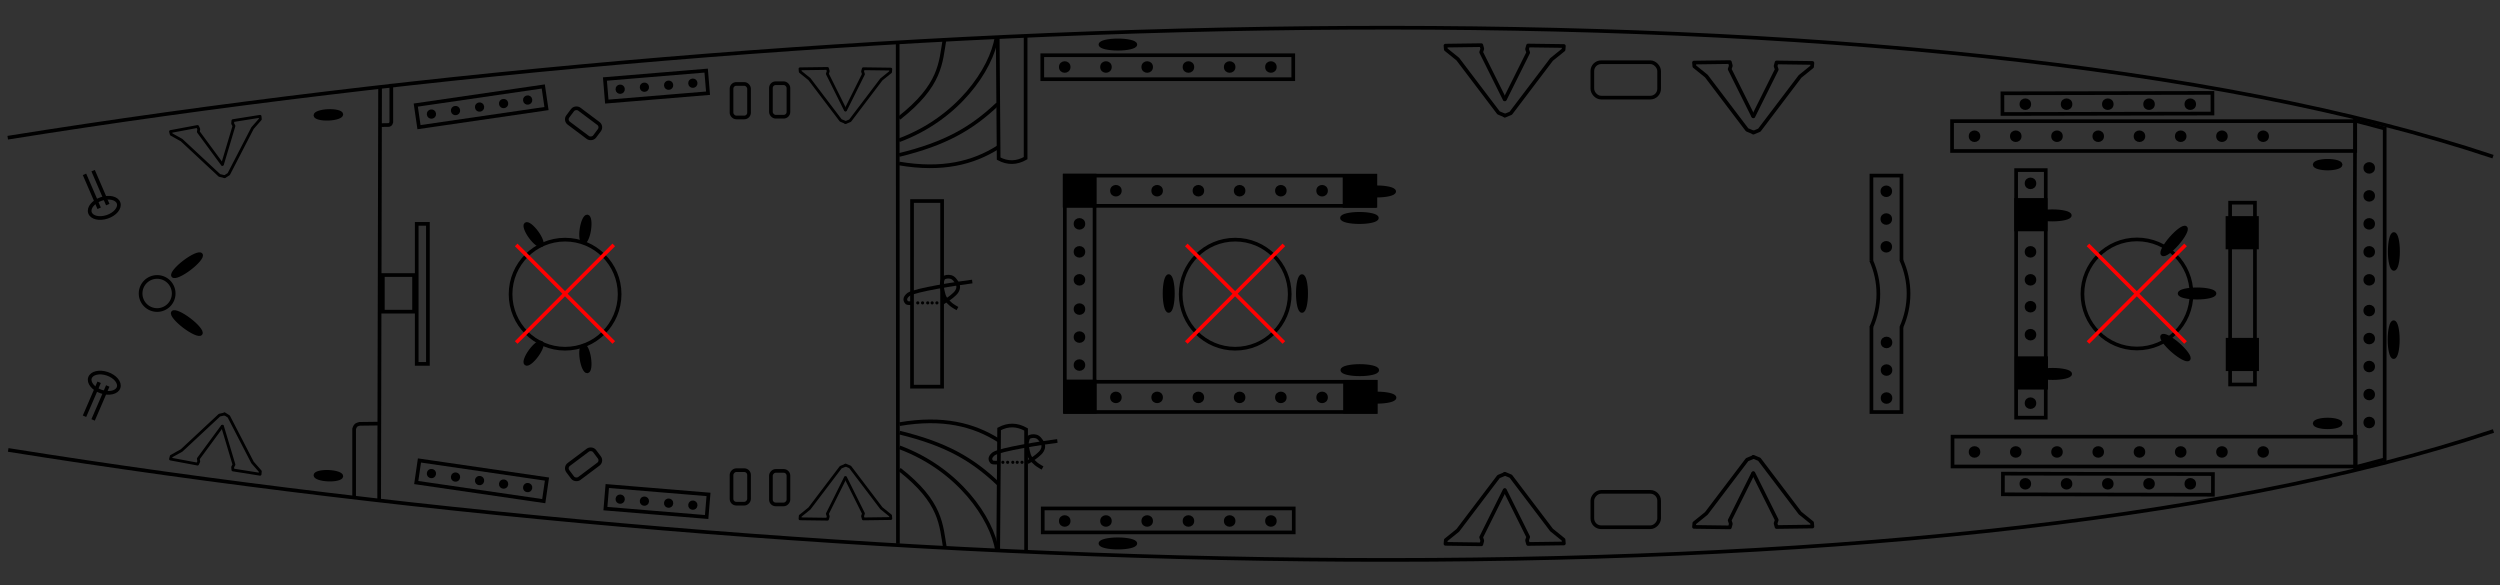 <svg version="1.1" viewBox="-2 -7 679 159" xmlns="http://www.w3.org/2000/svg" xmlns:rigging="https://github.com/jolaf/rigging" xmlns:xlink="http://www.w3.org/1999/xlink">
  <rect x="-2" y="-7" width="679" height="159" fill="#333333" stroke="none"/>
  <defs>
    <rect id="deckMask" x="277.3" y="-.809" width="220.7" height="146.6"/>
    <symbol id="mastMask">
      <path d="m425.1 59.52l26.5 26.5z"/>
      <path d="m451.6 59.52l-26.5 26.5z"/>
    </symbol>
  </defs>
  <g id="drawing" transform="translate(-36.92 -367.6)">
    <path d="m137.9 496.4 0.249-112.2" fill="none" stroke="#000"/>
    <path d="m278.8 508.3-0.07-136.4" fill="none" stroke="#000"/>
    <path d="m682.6 395.5-8.036-2.125c-0.162 31.12-0.062 65.64 0 94.12l8.036-2.125v-89.87z" fill="none" stroke="#000"/>
    <path d="m141.2 383.4v10.38c-0.175 0.713-0.438 0.672-0.685 0.766l-2.226 0.035" fill="none" stroke="#000"/>
    <ellipse transform="translate(36.92 367.6)" cx="40.68" cy="72.71" rx="4.495" ry="4.495" fill="none" stroke="#000"/>
    <rect x="138.9" y="435.3" width="8.482" height="9.949" fill="none" stroke="#000"/>
    <rect x="148.1" y="421.4" width="3.041" height="38.03" fill="none" stroke="#000"/>
    <path d="m290.8 415.2h-8.168c-4e-3 16.81-7e-3 33.61-0.011 50.42h8.168c4e-3 -16.81 7e-3 -33.61 0.011-50.42z" fill="none" stroke="#000"/>
    <path d="m332.2 472.4h-8.075v-64.02h8.075v64.02z" fill="none" stroke="#000"/>
    <g fill="none" stroke="#000">
      <path d="m543.2 431.4v-23.11h8.158v23.15"/>
      <path d="m551.3 431.2c1.304 2.875 1.979 5.996 1.979 9.164 0 3.167-0.675 6.288-1.979 9.164" stroke-linejoin="round"/>
      <g transform="matrix(1 0 0 -1 -1.333e-5 880.8)">
        <path d="m543.2 431.4v-23.11h8.158v23.15"/>
        <path d="m543.1 431.2c1.304 2.875 1.979 5.996 1.979 9.164 0 3.167-0.675 6.288-1.979 9.164" stroke-linejoin="round"/>
      </g>
    </g>
    <rect transform="translate(3.599e-6 4.855e-5)" x="582.5" y="406.8" width="8.047" height="67.24" fill="none" stroke="#000"/>
    <circle transform="translate(36.92 367.6)" cx="578.4" cy="72.84" r="14.81" fill="none" stroke="#000"/>
    <rect transform="translate(36.92 367.6)" x="603.7" y="48.05" width="6.742" height="49.38" fill="none" stroke="#000"/>
    <path d="m131.1 495.7v-18.61c0.389-1.278 0.973-1.205 1.523-1.374l4.95-0.062" fill="none" stroke="#000"/>
    <circle cx="370.4" cy="440.5" r="14.81" fill="none" stroke="#000"/>
    <circle cx="188.4" cy="440.5" r="14.81" fill="none" stroke="#000"/>
    <g id="portDrawing">
      <path d="m37.02 398c223-35.66 523-45.66 675 5.143" fill="none" stroke="#000"/>
      <path d="m305.9 370.6 0.253 33.08c2.441 1.306 4.882 1.261 7.324-0.126v-33.34" fill="none" stroke="#000"/>
      <path d="m279.1 392.7c11.48-8.995 11.26-15.06 12.37-21.47" fill="none" stroke="#000"/>
      <path d="m279.1 398.7c16.01-5.945 25.1-19.22 26.52-28.11" fill="none" stroke="#000"/>
      <path d="m279.1 402.7c12.56-3.067 19.69-7.145 26.77-13.86" fill="none" stroke="#000"/>
      <path d="m279.1 405c11.72 2.006 20.15-0.133 26.9-4.419" fill="none" stroke="#000"/>
      <rect x="565.1" y="393.5" width="109.5" height="8.108" fill="none" stroke="#000"/>
      <rect transform="matrix(1 -.002 .002 1 0 0)" x="578" y="387.1" width="57.04" height="5.615" fill="none" stroke="#000" stroke-linecap="round"/>
      <rect x="324.1" y="408.3" width="84.37" height="8.21" fill="none" stroke="#000"/>
      <rect x="318" y="375.6" width="68.17" height="6.51" fill="none" stroke="#000"/>
      <rect transform="rotate(-4.735)" x="167" y="397.2" width="27.59" height="6.154" fill="none" stroke="#000"/>
      <rect transform="rotate(-8.297)" x="90.14" y="406.4" width="35" height="6.061" fill="none" stroke="#000"/>
      <rect class="filled" x="582.5" y="414.9" width="8.012" height="8.012" stroke="#000"/>
      <rect class="filled" x="400.1" y="408.4" width="8.109" height="8.109" stroke="#000"/>
    </g>
    <use transform="matrix(1 0 0 -1 .129 880.8)" xlink:href="#portDrawing"/>
  </g>
  <g display="none">
    <g id="deckMasks" class="modeDependent which" fill="#fff">
      <use class="deckMask" transform="matrix(.805 0 0 1 274.7 0)" rigging:deck="fore" xlink:href="#deckMask"/>
      <use class="deckMask" rigging:deck="main" xlink:href="#deckMask"/>
      <use class="deckMask" transform="matrix(1.256 0 0 1 -348 0)" rigging:deck="stern" xlink:href="#deckMask"/>
    </g>
  </g>
  <g id="mastMasks" class="modeDependent where" stroke="red">
    <use class="mastMask" transform="translate(140)" rigging:mast="fore" xlink:href="#mastMask"/>
    <use class="mastMask" transform="translate(-104.9)" rigging:mast="main" xlink:href="#mastMask"/>
    <use class="mastMask" transform="translate(-286.9)" rigging:mast="mizzen" xlink:href="#mastMask"/>
  </g>
  <g id="points" transform="translate(.02 -7.142e-6)">
    <g stroke="#000" rigging:deck="fore" rigging:isAcross="true" rigging:rail="frontRail" rigging:side="port">
      <circle transform="translate(-36.94 -367.6)" cx="678.4" cy="436.6" r="1.067"/>
      <circle transform="translate(-36.94 -367.6)" cx="678.4" cy="429" r="1.067"/>
      <circle transform="translate(-36.94 -367.6)" cx="678.4" cy="421.4" r="1.067"/>
      <circle transform="translate(-36.94 -367.6)" cx="678.4" cy="413.8" r="1.067"/>
      <circle transform="translate(-36.94 -367.6)" cx="678.4" cy="406.2" r="1.067"/>
    </g>
    <g transform="translate(0 38.75)" stroke="#000" rigging:deck="fore" rigging:isAcross="true" rigging:rail="frontRail" rigging:side="starboard">
      <circle transform="translate(-36.94 -367.6)" cx="678.4" cy="406.2" r="1.067"/>
      <circle transform="translate(-36.94 -367.6)" cx="678.4" cy="413.8" r="1.067"/>
      <circle transform="translate(-36.94 -367.6)" cx="678.4" cy="421.4" r="1.067"/>
      <circle transform="translate(-36.94 -367.6)" cx="678.4" cy="429" r="1.067"/>
      <circle transform="translate(-36.94 -367.6)" cx="678.4" cy="436.6" r="1.067"/>
    </g>
    <g rigging:deck="fore" rigging:rail="behindFront" rigging:side="port">
      <ellipse transform="translate(-36.94 -367.6)" cx="685.1" cy="428.9" rx="1.126" ry="4.735" stroke="#000" stroke-linecap="round" stroke-linejoin="round"/>
    </g>
    <g rigging:deck="fore" rigging:rail="behindFront" rigging:side="starboard">
      <ellipse cx="648.1" cy="85.25" rx="1.126" ry="4.735" stroke="#000" stroke-linecap="round" stroke-linejoin="round"/>
    </g>
    <g stroke="#000" rigging:deck="fore" rigging:isAcross="true" rigging:rail="backRail" rigging:side="port">
      <circle cx="510.3" cy="60.03" r="1.067"/>
      <circle cx="510.3" cy="52.49" r="1.067"/>
      <circle cx="510.3" cy="44.95" r="1.067"/>
    </g>
    <g transform="translate(0 41.01)" stroke="#000" rigging:deck="fore" rigging:isAcross="true" rigging:rail="backRail" rigging:side="starboard">
      <circle transform="translate(-36.94 -367.6)" cx="547.3" cy="412.6" r="1.067"/>
      <circle transform="translate(-36.94 -367.6)" cx="547.3" cy="420.1" r="1.067"/>
      <circle transform="translate(-36.94 -367.6)" cx="547.3" cy="427.7" r="1.067"/>
    </g>
    <g stroke="#000" rigging:deck="fore" rigging:rail="sideRail" rigging:side="port">
      <circle transform="translate(-36.94 -367.6)" cx="571.2" cy="397.6" r="1.067"/>
      <circle transform="translate(-36.94 -367.6)" cx="582.4" cy="397.6" r="1.067"/>
      <circle transform="translate(-36.94 -367.6)" cx="593.6" cy="397.6" r="1.067"/>
      <circle transform="translate(-36.94 -367.6)" cx="604.8" cy="397.6" r="1.067"/>
      <circle transform="translate(-36.94 -367.6)" cx="616" cy="397.6" r="1.067"/>
      <circle transform="translate(-36.94 -367.6)" cx="627.2" cy="397.6" r="1.067"/>
      <circle transform="translate(-36.94 -367.6)" cx="638.4" cy="397.6" r="1.067"/>
      <circle transform="translate(-36.94 -367.6)" cx="649.6" cy="397.6" r="1.067"/>
    </g>
    <g transform="translate(0 85.75)" stroke="#000" rigging:deck="fore" rigging:rail="sideRail" rigging:side="starboard">
      <circle transform="translate(-36.94 -367.6)" cx="571.2" cy="397.6" r="1.067"/>
      <circle transform="translate(-36.94 -367.6)" cx="582.4" cy="397.6" r="1.067"/>
      <circle transform="translate(-36.94 -367.6)" cx="593.6" cy="397.6" r="1.067"/>
      <circle transform="translate(-36.94 -367.6)" cx="604.8" cy="397.6" r="1.067"/>
      <circle transform="translate(-36.94 -367.6)" cx="616" cy="397.6" r="1.067"/>
      <circle transform="translate(-36.94 -367.6)" cx="627.2" cy="397.6" r="1.067"/>
      <circle transform="translate(-36.94 -367.6)" cx="638.4" cy="397.6" r="1.067"/>
      <circle transform="translate(-36.94 -367.6)" cx="649.6" cy="397.6" r="1.067"/>
    </g>
    <g transform="translate(-36.94 -367.6)" stroke="#000" rigging:deck="fore" rigging:rail="shroudsRail" rigging:side="port">
      <circle cx="585" cy="388.9" r="1.067"/>
      <circle cx="596.2" cy="388.9" r="1.067"/>
      <circle cx="607.4" cy="388.9" r="1.067"/>
      <circle cx="618.6" cy="388.9" r="1.067"/>
      <circle cx="629.8" cy="388.9" r="1.067"/>
    </g>
    <g transform="translate(-36.94 -264.5)" stroke="#000" rigging:deck="fore" rigging:rail="shroudsRail" rigging:side="starboard">
      <circle cx="585" cy="388.9" r="1.067"/>
      <circle cx="596.2" cy="388.9" r="1.067"/>
      <circle cx="607.4" cy="388.9" r="1.067"/>
      <circle cx="618.6" cy="388.9" r="1.067"/>
      <circle cx="629.8" cy="388.9" r="1.067"/>
    </g>
    <g transform="translate(542 14.18)" rigging:deck="fore" rigging:rail="onDeckFront" rigging:side="port">
      <ellipse transform="rotate(90)" cx="23.54" cy="-88.17" rx="1.045" ry="3.527" stroke="#000"/>
    </g>
    <g transform="translate(544 80.46)" rigging:deck="fore" rigging:rail="onDeckFront" rigging:side="starboard">
      <ellipse transform="rotate(90)" cx="27.54" cy="-86.17" rx="1.045" ry="3.527" stroke="#000"/>
    </g>
    <g rigging:deck="fore" rigging:rail="frontFists" rigging:side="port">
      <rect transform="translate(-36.94 -367.6)" x="639.9" y="419.8" width="8.012" height="8.012" stroke="#000"/>
    </g>
    <g rigging:deck="fore" rigging:rail="frontFists" rigging:side="starboard">
      <rect x="603" y="85.27" width="8.012" height="8.012" stroke="#000"/>
    </g>
    <g rigging:deck="fore" rigging:rail="backPillars" rigging:side="port">
      <ellipse transform="rotate(90 165.3 -202.3)" cx="419.1" cy="-592.4" rx="1.126" ry="4.735" stroke="#000" stroke-linecap="round" stroke-linejoin="round"/>
    </g>
    <g rigging:deck="fore" rigging:rail="backPillars" rigging:side="starboard">
      <ellipse transform="rotate(90)" cx="94.56" cy="-555.5" rx="1.126" ry="4.735" stroke="#000" stroke-linecap="round" stroke-linejoin="round"/>
    </g>
    <g stroke="#000" rigging:deck="fore" rigging:isAcross="true" rigging:rail="behindMastRail" rigging:side="port">
      <circle transform="translate(-36.94 -367.6)" cx="586.4" cy="436.6" r="1.067"/>
      <circle transform="translate(-36.94 -367.6)" cx="586.4" cy="429" r="1.067"/>
      <circle transform="translate(-36.94 -367.6)" cx="586.4" cy="410.4" r="1.067"/>
    </g>
    <g transform="matrix(1 0 0 -1 0 145.3)" stroke="#000" rigging:deck="fore" rigging:isAcross="true" rigging:rail="behindMastRail" rigging:side="starboard">
      <circle transform="translate(-36.94 -367.6)" cx="586.4" cy="436.6" r="1.067"/>
      <circle transform="translate(-36.94 -367.6)" cx="586.4" cy="429" r="1.067"/>
      <circle transform="translate(-36.94 -367.6)" cx="586.4" cy="410.4" r="1.067"/>
    </g>
    <g rigging:deck="fore" rigging:rail="atMastFront" rigging:side="center">
      <ellipse transform="rotate(90)" cx="72.71" cy="-594.7" rx="1.126" ry="4.735" stroke="#000" stroke-linecap="round" stroke-linejoin="round"/>
    </g>
    <g transform="translate(0,-2)" rigging:deck="fore" rigging:rail="atMastSide" rigging:side="port">
      <ellipse transform="rotate(41.16 471.1 -233)" cx="752.6" cy="-89.32" rx="1.126" ry="4.735" stroke="#000" stroke-linecap="round" stroke-linejoin="round"/>
    </g>
    <g transform="translate(0,2)" rigging:deck="fore" rigging:rail="atMastSide" rigging:side="starboard">
      <ellipse transform="rotate(131.2)" cx="-323.6" cy="-499.3" rx="1.126" ry="4.735" stroke="#000" stroke-linecap="round" stroke-linejoin="round"/>
    </g>
    <g fill="#fff" fill-opacity=".001" stroke="#000" stroke-linecap="round" stroke-linejoin="round" rigging:deck="main" rigging:rail="bulwark" rigging:side="port">
      <g transform="translate(-103.9 -375.3)">
        <path d="m510.6 395.3 6.339-12.72-0.312-0.938 0.268-0.982 9.732 0.134-0.089 1.027-3.259 2.634-11.07 14.6-1.607 0.67"/>
        <path d="m510.5 395.2-6.339-12.72 0.312-0.938-0.268-0.982-9.732 0.134 0.089 1.027 3.259 2.634 11.07 14.6 1.607 0.67"/>
      </g>
      <rect transform="translate(-36.94 -367.6)" x="467.4" y="377.5" width="18.14" height="9.613" rx="2.4"/>
      <g transform="translate(-36.4 -370.7)">
        <path d="m510.6 395.3 6.339-12.72-0.312-0.938 0.268-0.982 9.732 0.134-0.089 1.027-3.259 2.634-11.07 14.6-1.607 0.67"/>
        <path d="m510.5 395.2-6.339-12.72 0.312-0.938-0.268-0.982-9.732 0.134 0.089 1.027 3.259 2.634 11.07 14.6 1.607 0.67"/>
      </g>
    </g>
    <g transform="matrix(1 0 0 -1 0 146.1)" fill="#fff" fill-opacity=".001" stroke="#000" stroke-linecap="round" stroke-linejoin="round" rigging:deck="main" rigging:rail="bulwark" rigging:side="starboard">
      <g transform="translate(-103.9 -375.3)">
        <path d="m510.6 395.3 6.339-12.72-0.312-0.938 0.268-0.982 9.732 0.134-0.089 1.027-3.259 2.634-11.07 14.6-1.607 0.67"/>
        <path d="m510.5 395.2-6.339-12.72 0.312-0.938-0.268-0.982-9.732 0.134 0.089 1.027 3.259 2.634 11.07 14.6 1.607 0.67"/>
      </g>
      <rect transform="translate(-36.94 -367.6)" x="467.4" y="377.5" width="18.14" height="9.613" rx="2.4"/>
      <g transform="translate(-36.4 -370.7)">
        <path d="m510.6 395.3 6.339-12.72-0.312-0.938 0.268-0.982 9.732 0.134-0.089 1.027-3.259 2.634-11.07 14.6-1.607 0.67"/>
        <path d="m510.5 395.2-6.339-12.72 0.312-0.938-0.268-0.982-9.732 0.134 0.089 1.027 3.259 2.634 11.07 14.6 1.607 0.67"/>
      </g>
    </g>
    <g stroke="#000" rigging:deck="main" rigging:rail="sideRail" rigging:side="port">
      <circle transform="translate(-36.94 -367.6)" cx="324.1" cy="378.8" r="1.067"/>
      <circle transform="translate(-36.94 -367.6)" cx="335.3" cy="378.8" r="1.067"/>
      <circle transform="translate(-36.94 -367.6)" cx="346.5" cy="378.8" r="1.067"/>
      <circle transform="translate(-36.94 -367.6)" cx="357.7" cy="378.8" r="1.067"/>
      <circle transform="translate(-36.94 -367.6)" cx="368.9" cy="378.8" r="1.067"/>
      <circle transform="translate(-36.94 -367.6)" cx="380.1" cy="378.8" r="1.067"/>
    </g>
    <g transform="translate(0 123.3)" stroke="#000" rigging:deck="main" rigging:rail="sideRail" rigging:side="starboard">
      <circle transform="translate(-36.94 -367.6)" cx="324.1" cy="378.8" r="1.067"/>
      <circle transform="translate(-36.94 -367.6)" cx="335.3" cy="378.8" r="1.067"/>
      <circle transform="translate(-36.94 -367.6)" cx="346.5" cy="378.8" r="1.067"/>
      <circle transform="translate(-36.94 -367.6)" cx="357.7" cy="378.8" r="1.067"/>
      <circle transform="translate(-36.94 -367.6)" cx="368.9" cy="378.8" r="1.067"/>
      <circle transform="translate(-36.94 -367.6)" cx="380.1" cy="378.8" r="1.067"/>
    </g>
    <g rigging:deck="main" rigging:rail="aboveRail" rigging:side="port">
      <ellipse transform="rotate(90 165.3 -202.3)" cx="372.7" cy="-338.6" rx="1.126" ry="4.735" stroke="#000" stroke-linecap="round" stroke-linejoin="round"/>
    </g>
    <g rigging:deck="main" rigging:rail="aboveRail" rigging:side="starboard">
      <ellipse transform="rotate(90)" cx="140.6" cy="-301.6" rx="1.126" ry="4.735" stroke="#000" stroke-linecap="round" stroke-linejoin="round"/>
    </g>
    <g rigging:deck="main" rigging:rail="frontPillars" rigging:side="port">
      <ellipse transform="rotate(90 165.3 -202.3)" cx="412.6" cy="-408.9" rx="1.126" ry="4.735" stroke="#000" stroke-linecap="round" stroke-linejoin="round"/>
    </g>
    <g rigging:deck="main" rigging:rail="frontPillars" rigging:side="starboard">
      <ellipse transform="rotate(90)" cx="101" cy="-372" rx="1.126" ry="4.735" stroke="#000" stroke-linecap="round" stroke-linejoin="round"/>
    </g>
    <g rigging:deck="main" rigging:rail="onDeckFront" rigging:side="port">
      <ellipse transform="rotate(90 165.3 -202.3)" cx="419.8" cy="-404.2" rx="1.126" ry="4.735" stroke="#000" stroke-linecap="round" stroke-linejoin="round"/>
    </g>
    <g rigging:deck="main" rigging:rail="onDeckFront" rigging:side="starboard">
      <ellipse transform="rotate(90)" cx="93.53" cy="-367.3" rx="1.126" ry="4.735" stroke="#000" stroke-linecap="round" stroke-linejoin="round"/>
    </g>
    <g rigging:deck="main" rigging:rail="backFists" rigging:side="port">
      <rect transform="translate(-36.94 -367.6)" x="324.1" y="408.3" width="8.109" height="8.109" stroke="#000"/>
    </g>
    <g rigging:deck="main" rigging:rail="backFists" rigging:side="starboard">
      <rect x="287.2" y="96.61" width="8.109" height="8.109" stroke="#000"/>
    </g>
    <g stroke="#000" rigging:deck="main" rigging:isAcross="true" rigging:rail="behindMastRail" rigging:side="port">
      <circle transform="translate(-36.94 -367.6)" cx="328.1" cy="436.6" r="1.067"/>
      <circle transform="translate(-36.94 -367.6)" cx="328.1" cy="429" r="1.067"/>
      <circle transform="translate(-36.94 -367.6)" cx="328.1" cy="421.4" r="1.067"/>
    </g>
    <g transform="translate(0 23.15)" stroke="#000" rigging:deck="main" rigging:isAcross="true" rigging:rail="behindMastRail" rigging:side="starboard">
      <circle transform="translate(-36.94 -367.6)" cx="328.1" cy="421.4" r="1.067"/>
      <circle transform="translate(-36.94 -367.6)" cx="328.1" cy="429" r="1.067"/>
      <circle transform="translate(-36.94 -367.6)" cx="328.1" cy="436.6" r="1.067"/>
    </g>
    <g stroke="#000" rigging:deck="main" rigging:rail="sideMastRail" rigging:side="port">
      <circle transform="translate(-36.94 -367.6)" cx="338" cy="412.4" r="1.067"/>
      <circle transform="translate(-36.94 -367.6)" cx="349.2" cy="412.4" r="1.067"/>
      <circle transform="translate(-36.94 -367.6)" cx="360.4" cy="412.4" r="1.067"/>
      <circle transform="translate(-36.94 -367.6)" cx="371.6" cy="412.4" r="1.067"/>
      <circle transform="translate(-36.94 -367.6)" cx="382.8" cy="412.4" r="1.067"/>
      <circle transform="translate(-36.94 -367.6)" cx="394" cy="412.4" r="1.067"/>
    </g>
    <g transform="translate(0 56.13)" stroke="#000" rigging:deck="main" rigging:rail="sideMastRail" rigging:side="starboard">
      <circle transform="translate(-36.94 -367.6)" cx="338" cy="412.4" r="1.067"/>
      <circle transform="translate(-36.94 -367.6)" cx="349.2" cy="412.4" r="1.067"/>
      <circle transform="translate(-36.94 -367.6)" cx="360.4" cy="412.4" r="1.067"/>
      <circle transform="translate(-36.94 -367.6)" cx="371.6" cy="412.4" r="1.067"/>
      <circle transform="translate(-36.94 -367.6)" cx="382.8" cy="412.4" r="1.067"/>
      <circle transform="translate(-36.94 -367.6)" cx="394" cy="412.4" r="1.067"/>
    </g>
    <g rigging:deck="main" rigging:rail="atMastFront" rigging:side="center">
      <ellipse transform="scale(-1)" cx="-351.6" cy="-72.72" rx="1.126" ry="4.735" stroke="#000" stroke-linecap="round" stroke-linejoin="round"/>
    </g>
    <g rigging:deck="main" rigging:rail="atMastBack" rigging:side="center">
      <ellipse transform="scale(-1)" cx="-315.4" cy="-72.72" rx="1.126" ry="4.735" stroke="#000" stroke-linecap="round" stroke-linejoin="round"/>
    </g>
    <g transform="translate(-36.62 -385.8)" rigging:deck="stern" rigging:rail="atFront" rigging:side="center">
      <g transform="translate(-.032 .063)">
        <circle cx="283.9" cy="461" r=".426"/>
        <circle cx="285.2" cy="461" r=".426"/>
        <circle cx="286.6" cy="461" r=".426"/>
        <circle cx="287.8" cy="461" r=".426"/>
        <circle cx="289.1" cy="461" r=".426"/>
        <path d="m298.7 455.2c-3.993 0.489-15.46 2.284-17.27 3.472-0.874 0.684-1.281 1.456-0.505 2.273 0.295 0.218 1.515 0.126 1.515 0.126" fill="none" stroke="#000"/>
        <path d="m290.6 461s1.792-1.092 2.589-1.768c0.499-0.424 1.088-0.913 1.357-1.421s0.393-0.888 0.316-1.452c-0.077-0.564-0.8-1.72-1.438-2.147-0.638-0.427-1.581-0.414-2.192-0.158-0.612 0.256-0.566 0.713-0.758 1.357s0.115 1.993 0.284 2.715 0.251 1.043 0.6 1.61 0.988 1.204 1.547 1.673 1.768 1.136 1.768 1.136" fill="none" stroke="#000"/>
      </g>
    </g>
    <g transform="translate(-13.51 -342.5)" rigging:deck="stern" rigging:rail="aboveLadder" rigging:side="starboard">
      <g transform="translate(-.032 .063)">
        <circle cx="283.9" cy="461" r=".426"/>
        <circle cx="285.2" cy="461" r=".426"/>
        <circle cx="286.6" cy="461" r=".426"/>
        <circle cx="287.8" cy="461" r=".426"/>
        <circle cx="289.1" cy="461" r=".426"/>
        <path d="m298.7 455.2c-3.993 0.489-15.46 2.284-17.27 3.472-0.874 0.684-1.281 1.456-0.505 2.273 0.295 0.218 1.515 0.126 1.515 0.126" fill="none" stroke="#000"/>
        <path d="m290.6 461s1.792-1.092 2.589-1.768c0.499-0.424 1.088-0.913 1.357-1.421s0.393-0.888 0.316-1.452c-0.077-0.564-0.8-1.72-1.438-2.147-0.638-0.427-1.581-0.414-2.192-0.158-0.612 0.256-0.566 0.713-0.758 1.357s0.115 1.993 0.284 2.715 0.251 1.043 0.6 1.61 0.988 1.204 1.547 1.673 1.768 1.136 1.768 1.136" fill="none" stroke="#000"/>
      </g>
    </g>
    <g fill="#fff" fill-opacity=".001" stroke="#000" rigging:deck="stern" rigging:rail="bulwark" rigging:side="port">
      <rect transform="rotate(-53.14 -386 -146.9)" x="-201.7" y="386.6" width="4.761" height="9.104" rx="1.3"/>
      <rect transform="translate(-36.94 -367.6)" x="233.6" y="383.4" width="4.761" height="9.104" rx="1.3"/>
      <rect transform="translate(-36.94 -367.6)" x="244.3" y="383.2" width="4.761" height="9.104" rx="1.3"/>
      <g transform="matrix(.767 0 0 .767 -164 -280.3)" stroke-linecap="round" stroke-linejoin="round">
        <path d="m510.6 395.3 6.339-12.72-0.312-0.938 0.268-0.982 9.732 0.134-0.089 1.027-3.259 2.634-11.07 14.6-1.607 0.67"/>
        <path d="m510.5 395.2-6.339-12.72 0.312-0.938-0.268-0.982-9.732 0.134 0.089 1.027 3.259 2.634 11.07 14.6 1.607 0.67"/>
      </g>
    </g>
    <g transform="matrix(1 0 0 -1 7.628e-5 145.6)" fill="#fff" fill-opacity=".001" stroke="#000" rigging:deck="stern" rigging:rail="bulwark" rigging:side="starboard">
      <rect transform="rotate(-53.14 -386 -146.9)" x="-201.7" y="386.6" width="4.761" height="9.104" rx="1.3"/>
      <rect transform="translate(-36.94 -367.6)" x="233.6" y="383.4" width="4.761" height="9.104" rx="1.3"/>
      <rect transform="translate(-36.94 -367.6)" x="244.3" y="383.2" width="4.761" height="9.104" rx="1.3"/>
      <g transform="matrix(.767 0 0 .767 -164 -280.3)" stroke-linecap="round" stroke-linejoin="round">
        <path d="m510.6 395.3 6.339-12.72-0.312-0.938 0.268-0.982 9.732 0.134-0.089 1.027-3.259 2.634-11.07 14.6-1.607 0.67"/>
        <path d="m510.5 395.2-6.339-12.72 0.312-0.938-0.268-0.982-9.732 0.134 0.089 1.027 3.259 2.634 11.07 14.6 1.607 0.67"/>
      </g>
    </g>
    <g stroke="#000" rigging:deck="stern" rigging:rail="sideRail" rigging:side="port">
      <circle transform="rotate(-4.735 -4464 262.9)" cx="170.9" cy="400.3" r=".759"/>
      <circle transform="rotate(-4.735 -4464 262.9)" cx="177.5" cy="400.3" r=".759"/>
      <circle transform="rotate(-4.735 -4464 262.9)" cx="184.1" cy="400.3" r=".759"/>
      <circle transform="rotate(-4.735 -4464 262.9)" cx="190.7" cy="400.3" r=".759"/>
    </g>
    <g transform="matrix(1 0 0 -1 -1.217e-8 145.8)" stroke="#000" rigging:deck="stern" rigging:rail="sideRail" rigging:side="starboard">
      <circle transform="rotate(-4.735 -4464 262.9)" cx="170.9" cy="400.3" r=".759"/>
      <circle transform="rotate(-4.735 -4464 262.9)" cx="177.5" cy="400.3" r=".759"/>
      <circle transform="rotate(-4.735 -4464 262.9)" cx="184.1" cy="400.3" r=".759"/>
      <circle transform="rotate(-4.735 -4464 262.9)" cx="190.7" cy="400.3" r=".759"/>
    </g>
    <g stroke="#000" rigging:deck="stern" rigging:rail="shroudsRail" rigging:side="port">
      <circle transform="rotate(-8.297 -2553 70.82)" cx="93.99" cy="409.5" r=".759"/>
      <circle transform="rotate(-8.297 -2553 70.82)" cx="100.6" cy="409.5" r=".759"/>
      <circle transform="rotate(-8.297 -2553 70.82)" cx="107.2" cy="409.5" r=".759"/>
      <circle transform="rotate(-8.297 -2553 70.82)" cx="113.8" cy="409.5" r=".759"/>
      <circle transform="rotate(-8.297 -2553 70.82)" cx="120.4" cy="409.5" r=".759"/>
    </g>
    <g transform="matrix(1 0 0 -1 0 145.6)" stroke="#000" rigging:deck="stern" rigging:rail="shroudsRail" rigging:side="starboard">
      <circle transform="rotate(-8.297 -2553 70.82)" cx="93.99" cy="409.5" r=".759"/>
      <circle transform="rotate(-8.297 -2553 70.82)" cx="100.6" cy="409.5" r=".759"/>
      <circle transform="rotate(-8.297 -2553 70.82)" cx="107.2" cy="409.5" r=".759"/>
      <circle transform="rotate(-8.297 -2553 70.82)" cx="113.8" cy="409.5" r=".759"/>
      <circle transform="rotate(-8.297 -2553 70.82)" cx="120.4" cy="409.5" r=".759"/>
    </g>
    <g transform="translate(5.84 -2.641)" stroke="#000" rigging:deck="stern" rigging:rail="atMast" rigging:side="port">
      <ellipse transform="rotate(-36.15)" cx="75.65" cy="128.8" rx="1.045" ry="3.527"/>
      <ellipse transform="rotate(8.781)" cx="158.2" cy="34.17" rx="1.045" ry="3.527"/>
    </g>
    <g transform="matrix(1 0 0 -1 5.84 148.3)" stroke="#000" rigging:deck="stern" rigging:rail="atMast" rigging:side="starboard">
      <ellipse transform="rotate(-36.15)" cx="75.65" cy="128.8" rx="1.045" ry="3.527"/>
      <ellipse transform="rotate(8.781)" cx="158.2" cy="34.17" rx="1.045" ry="3.527"/>
    </g>
    <g stroke="#000" rigging:deck="stern" rigging:rail="poopBulwark" rigging:side="port">
      <g transform="translate(-1.75 -4.75)">
        <ellipse transform="rotate(-18.75 -1132 -71.94)" cx="-74.06" cy="420.4" rx="4.104" ry="2.557" fill="#fff" fill-opacity=".001"/>
        <path transform="translate(-36.94 -367.6)" d="m61.96 411.7 3.977 9.218"/>
        <path transform="translate(-36.94 -367.6)" d="m59.62 412.7 3.977 9.218"/>
      </g>
      <g transform="matrix(.756 -.131 .131 .756 -379.4 -194.3)" fill="#fff" fill-opacity=".001" stroke-linecap="round" stroke-linejoin="round">
        <path d="m510.6 395.3 6.339-12.72-0.312-0.938 0.268-0.982 9.732 0.134-0.089 1.027-3.259 2.634-11.07 14.6-1.607 0.67"/>
        <path d="m510.5 395.2-6.339-12.72 0.312-0.938-0.268-0.982-9.732 0.134 0.089 1.027 3.259 2.634 11.07 14.6 1.607 0.67"/>
      </g>
      <ellipse transform="rotate(87.79)" cx="27.54" cy="-86.17" rx="1.045" ry="3.527"/>
    </g>
    <g transform="matrix(1 0 0 -1 0 146.4)" stroke="#000" rigging:deck="stern" rigging:ignoreDeck="true" rigging:rail="poopBulwark" rigging:side="starboard">
      <g transform="translate(-1.75 -4.75)">
        <ellipse transform="rotate(-18.75 -1132 -71.94)" cx="-74.06" cy="420.4" rx="4.104" ry="2.557" fill="#fff" fill-opacity=".001"/>
        <path transform="translate(-36.94 -367.6)" d="m61.96 411.7 3.977 9.218"/>
        <path transform="translate(-36.94 -367.6)" d="m59.62 412.7 3.977 9.218"/>
      </g>
      <g transform="matrix(.756 -.131 .131 .756 -379.4 -194.3)" fill="#fff" fill-opacity=".001" stroke-linecap="round" stroke-linejoin="round">
        <path d="m510.6 395.3 6.339-12.72-0.312-0.938 0.268-0.982 9.732 0.134-0.089 1.027-3.259 2.634-11.07 14.6-1.607 0.67"/>
        <path d="m510.5 395.2-6.339-12.72 0.312-0.938-0.268-0.982-9.732 0.134 0.089 1.027 3.259 2.634 11.07 14.6 1.607 0.67"/>
      </g>
      <ellipse transform="rotate(87.79)" cx="27.54" cy="-86.17" rx="1.045" ry="3.527"/>
    </g>
    <g rigging:deck="stern" rigging:ignoreDeck="true" rigging:rail="poopFlagstaff" rigging:side="port">
      <ellipse transform="rotate(52.79)" cx="81.29" cy=".481" rx="1.126" ry="4.735" stroke="#000" stroke-linecap="round" stroke-linejoin="round"/>
    </g>
    <g rigging:deck="stern" rigging:ignoreDeck="true" rigging:rail="poopFlagstaff" rigging:side="starboard">
      <ellipse transform="matrix(.605 -.796 -.796 -.605 0 0)" cx="-34.81" cy="-87.66" rx="1.126" ry="4.735" stroke="#000" stroke-linecap="round" stroke-linejoin="round"/>
    </g>
  </g>
</svg>
